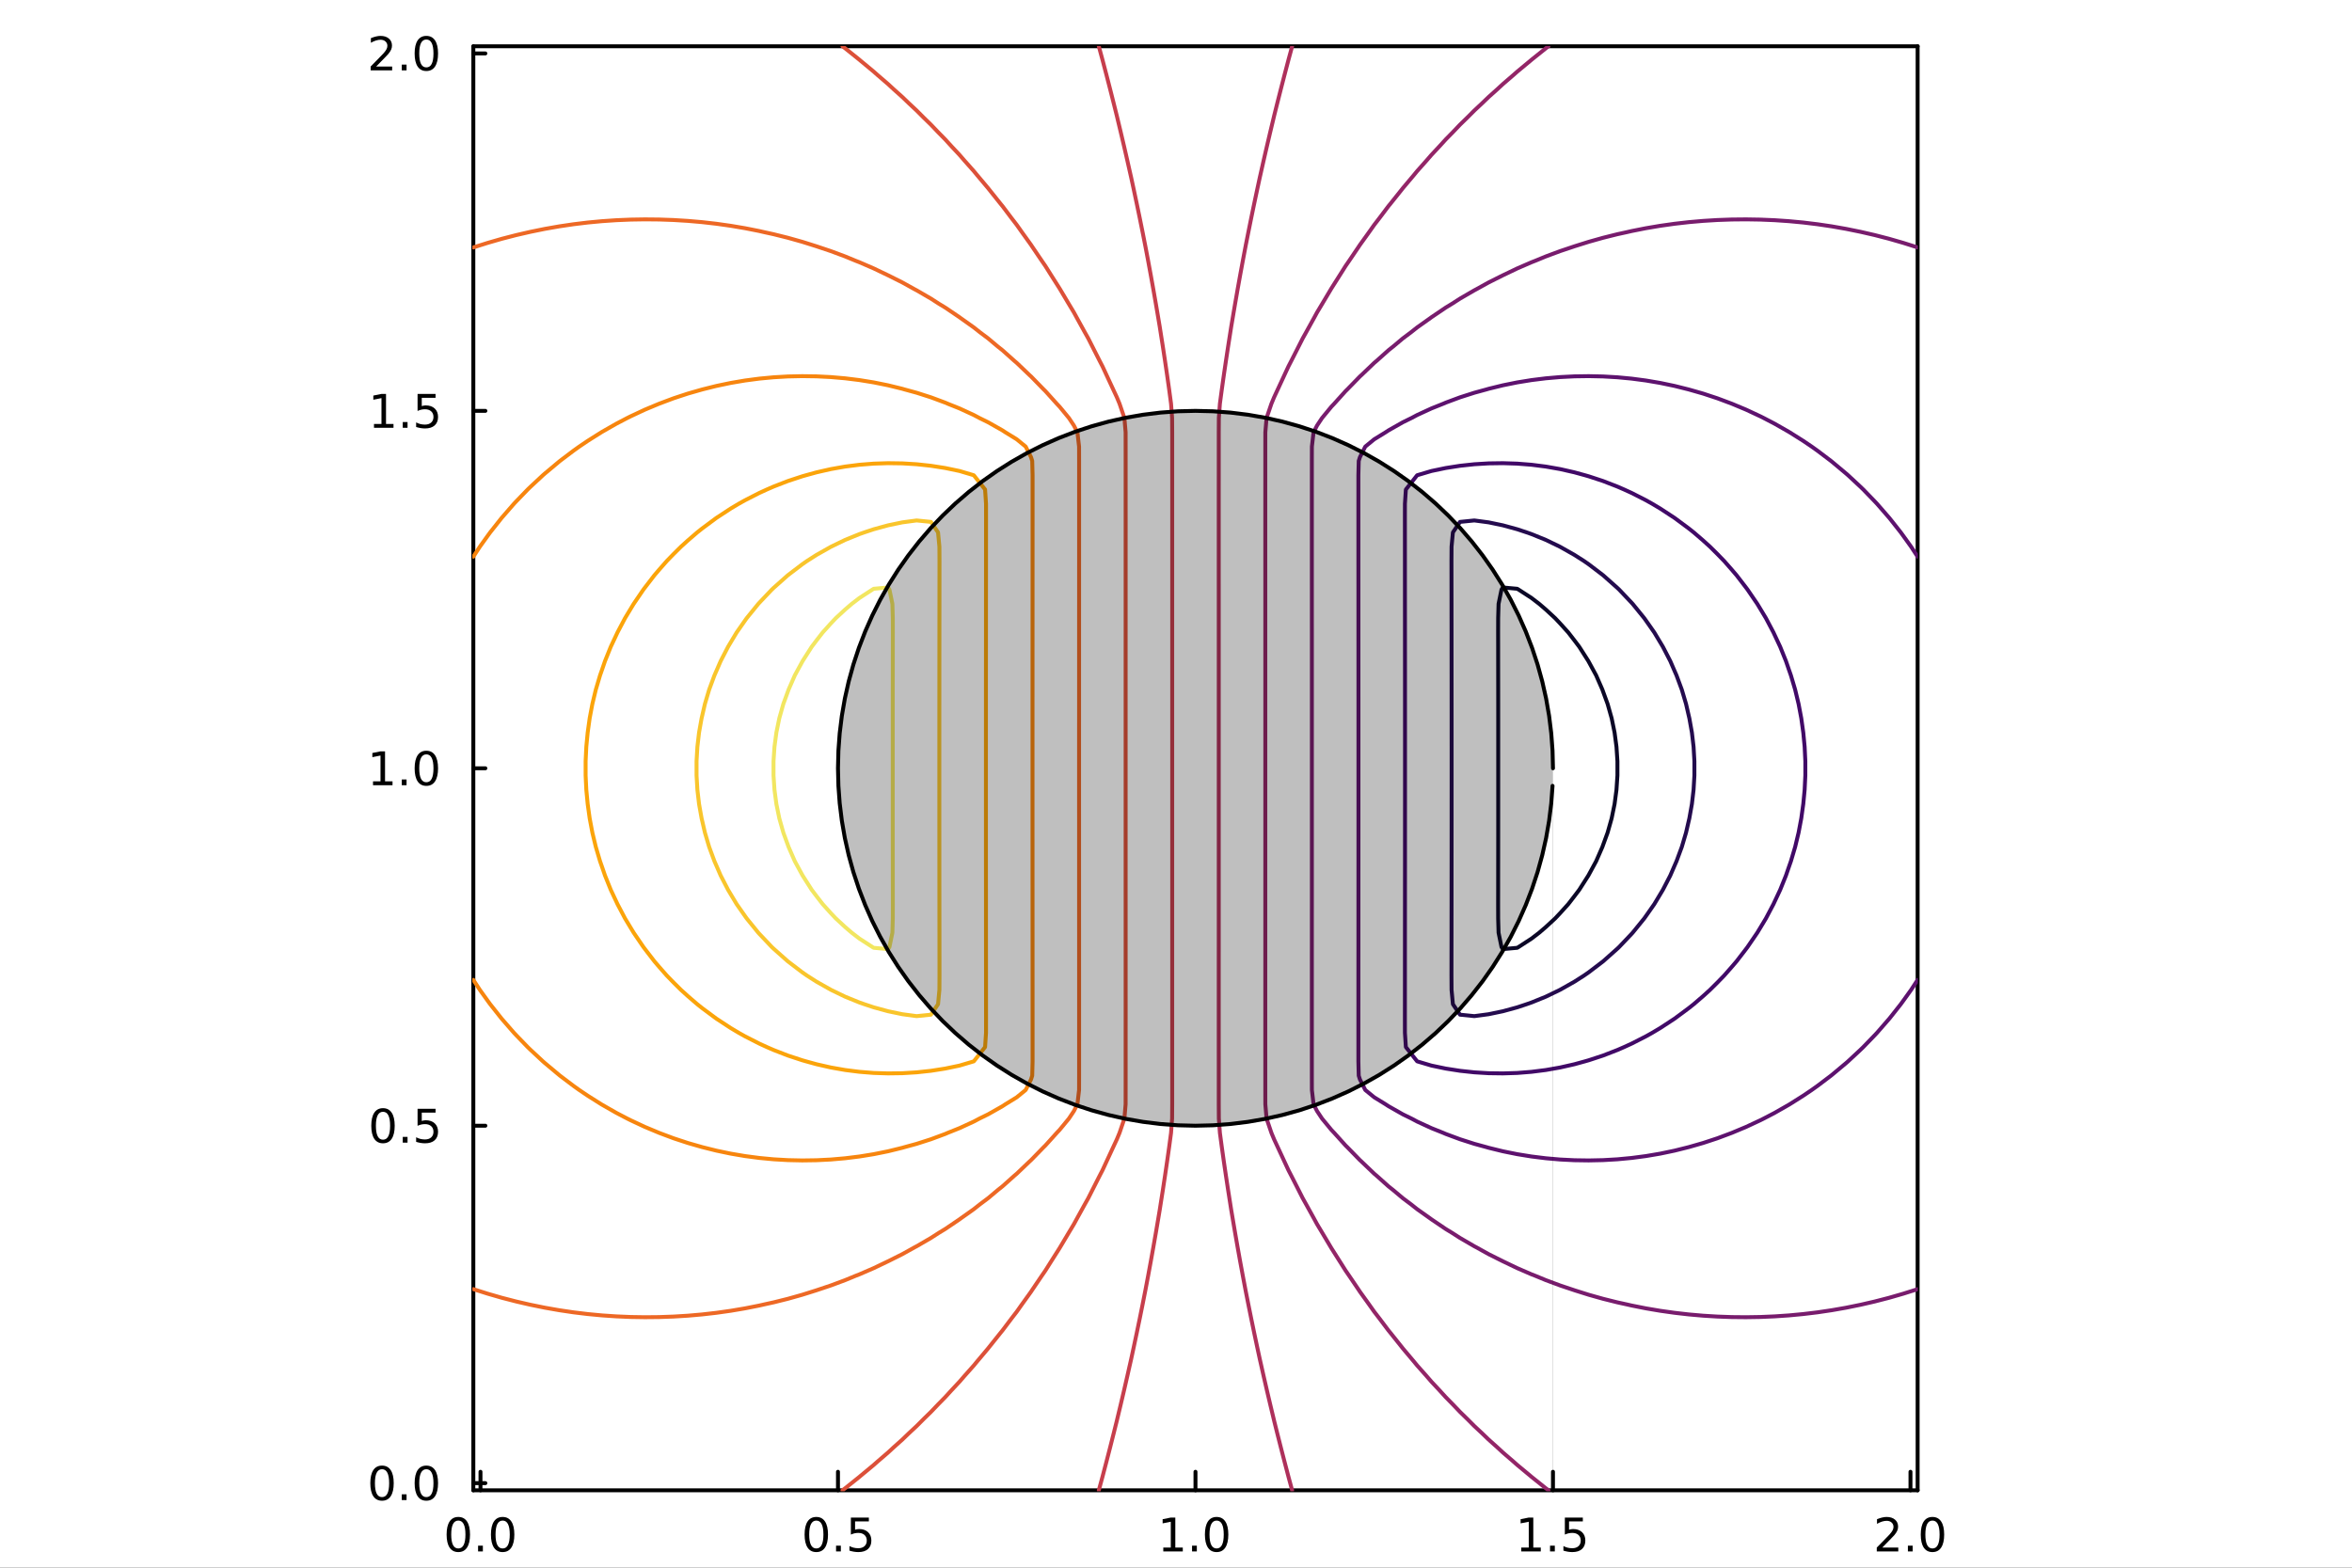 <?xml version="1.0" encoding="utf-8"?>
<svg xmlns="http://www.w3.org/2000/svg" xmlns:xlink="http://www.w3.org/1999/xlink" width="600" height="400" viewBox="0 0 2400 1600">
<rect x="0" y="0" width="2400" height="1600" fill="#333333" stroke="none"/>
<defs>
  <clipPath id="clip450">
    <rect x="0" y="0" width="2400" height="1600"/>
  </clipPath>
</defs>
<path clip-path="url(#clip450)" d="M0 1600 L2400 1600 L2400 0 L0 0  Z" fill="#ffffff" fill-rule="evenodd" fill-opacity="1"/>
<defs>
  <clipPath id="clip451">
    <rect x="480" y="0" width="1681" height="1600"/>
  </clipPath>
</defs>
<path clip-path="url(#clip450)" d="M482.992 1521.01 L1956.76 1521.01 L1956.76 47.244 L482.992 47.244  Z" fill="#ffffff" fill-rule="evenodd" fill-opacity="1"/>
<defs>
  <clipPath id="clip452">
    <rect x="482" y="47" width="1475" height="1475"/>
  </clipPath>
</defs>
<polyline clip-path="url(#clip450)" style="stroke:#000000; stroke-linecap:round; stroke-linejoin:round; stroke-width:4; stroke-opacity:1; fill:none" points="482.992,1521.01 1956.76,1521.01 "/>
<polyline clip-path="url(#clip450)" style="stroke:#000000; stroke-linecap:round; stroke-linejoin:round; stroke-width:4; stroke-opacity:1; fill:none" points="482.992,47.244 1956.76,47.244 "/>
<polyline clip-path="url(#clip450)" style="stroke:#000000; stroke-linecap:round; stroke-linejoin:round; stroke-width:4; stroke-opacity:1; fill:none" points="490.288,1521.01 490.288,1502.11 "/>
<polyline clip-path="url(#clip450)" style="stroke:#000000; stroke-linecap:round; stroke-linejoin:round; stroke-width:4; stroke-opacity:1; fill:none" points="855.081,1521.01 855.081,1502.11 "/>
<polyline clip-path="url(#clip450)" style="stroke:#000000; stroke-linecap:round; stroke-linejoin:round; stroke-width:4; stroke-opacity:1; fill:none" points="1219.87,1521.01 1219.87,1502.11 "/>
<polyline clip-path="url(#clip450)" style="stroke:#000000; stroke-linecap:round; stroke-linejoin:round; stroke-width:4; stroke-opacity:1; fill:none" points="1584.67,1521.01 1584.67,1502.11 "/>
<polyline clip-path="url(#clip450)" style="stroke:#000000; stroke-linecap:round; stroke-linejoin:round; stroke-width:4; stroke-opacity:1; fill:none" points="1949.46,1521.01 1949.46,1502.11 "/>
<path clip-path="url(#clip450)" d="M467.672 1551.93 Q464.061 1551.93 462.233 1555.49 Q460.427 1559.03 460.427 1566.16 Q460.427 1573.27 462.233 1576.83 Q464.061 1580.38 467.672 1580.38 Q471.307 1580.38 473.112 1576.83 Q474.941 1573.27 474.941 1566.16 Q474.941 1559.03 473.112 1555.49 Q471.307 1551.93 467.672 1551.93 M467.672 1548.22 Q473.483 1548.22 476.538 1552.83 Q479.617 1557.41 479.617 1566.16 Q479.617 1574.89 476.538 1579.5 Q473.483 1584.08 467.672 1584.08 Q461.862 1584.08 458.784 1579.5 Q455.728 1574.89 455.728 1566.16 Q455.728 1557.41 458.784 1552.83 Q461.862 1548.22 467.672 1548.22 Z" fill="#000000" fill-rule="nonzero" fill-opacity="1" /><path clip-path="url(#clip450)" d="M487.834 1577.53 L492.719 1577.53 L492.719 1583.41 L487.834 1583.41 L487.834 1577.53 Z" fill="#000000" fill-rule="nonzero" fill-opacity="1" /><path clip-path="url(#clip450)" d="M512.904 1551.93 Q509.293 1551.93 507.464 1555.49 Q505.658 1559.03 505.658 1566.16 Q505.658 1573.27 507.464 1576.83 Q509.293 1580.38 512.904 1580.38 Q516.538 1580.38 518.343 1576.83 Q520.172 1573.27 520.172 1566.16 Q520.172 1559.03 518.343 1555.49 Q516.538 1551.93 512.904 1551.93 M512.904 1548.22 Q518.714 1548.22 521.769 1552.83 Q524.848 1557.41 524.848 1566.16 Q524.848 1574.89 521.769 1579.5 Q518.714 1584.08 512.904 1584.08 Q507.093 1584.08 504.015 1579.5 Q500.959 1574.89 500.959 1566.16 Q500.959 1557.41 504.015 1552.83 Q507.093 1548.22 512.904 1548.22 Z" fill="#000000" fill-rule="nonzero" fill-opacity="1" /><path clip-path="url(#clip450)" d="M832.963 1551.93 Q829.352 1551.93 827.523 1555.49 Q825.718 1559.03 825.718 1566.16 Q825.718 1573.27 827.523 1576.83 Q829.352 1580.38 832.963 1580.38 Q836.597 1580.38 838.403 1576.83 Q840.232 1573.27 840.232 1566.16 Q840.232 1559.03 838.403 1555.49 Q836.597 1551.93 832.963 1551.93 M832.963 1548.22 Q838.773 1548.22 841.829 1552.83 Q844.907 1557.41 844.907 1566.16 Q844.907 1574.89 841.829 1579.5 Q838.773 1584.08 832.963 1584.08 Q827.153 1584.08 824.074 1579.5 Q821.019 1574.89 821.019 1566.16 Q821.019 1557.41 824.074 1552.83 Q827.153 1548.22 832.963 1548.22 Z" fill="#000000" fill-rule="nonzero" fill-opacity="1" /><path clip-path="url(#clip450)" d="M853.125 1577.53 L858.009 1577.53 L858.009 1583.41 L853.125 1583.41 L853.125 1577.53 Z" fill="#000000" fill-rule="nonzero" fill-opacity="1" /><path clip-path="url(#clip450)" d="M868.241 1548.85 L886.597 1548.85 L886.597 1552.78 L872.523 1552.78 L872.523 1561.26 Q873.542 1560.91 874.56 1560.75 Q875.579 1560.56 876.597 1560.56 Q882.384 1560.56 885.764 1563.73 Q889.143 1566.9 889.143 1572.32 Q889.143 1577.9 885.671 1581 Q882.199 1584.08 875.88 1584.08 Q873.704 1584.08 871.435 1583.71 Q869.19 1583.34 866.782 1582.6 L866.782 1577.9 Q868.866 1579.03 871.088 1579.59 Q873.31 1580.14 875.787 1580.14 Q879.792 1580.14 882.129 1578.04 Q884.467 1575.93 884.467 1572.32 Q884.467 1568.71 882.129 1566.6 Q879.792 1564.5 875.787 1564.5 Q873.912 1564.5 872.037 1564.91 Q870.185 1565.33 868.241 1566.21 L868.241 1548.85 Z" fill="#000000" fill-rule="nonzero" fill-opacity="1" /><path clip-path="url(#clip450)" d="M1187.03 1579.47 L1194.67 1579.47 L1194.67 1553.11 L1186.36 1554.77 L1186.36 1550.51 L1194.62 1548.85 L1199.3 1548.85 L1199.3 1579.47 L1206.93 1579.47 L1206.93 1583.41 L1187.03 1583.41 L1187.03 1579.47 Z" fill="#000000" fill-rule="nonzero" fill-opacity="1" /><path clip-path="url(#clip450)" d="M1216.38 1577.53 L1221.26 1577.53 L1221.26 1583.41 L1216.38 1583.41 L1216.38 1577.53 Z" fill="#000000" fill-rule="nonzero" fill-opacity="1" /><path clip-path="url(#clip450)" d="M1241.45 1551.93 Q1237.84 1551.93 1236.01 1555.49 Q1234.2 1559.03 1234.2 1566.16 Q1234.2 1573.27 1236.01 1576.83 Q1237.84 1580.38 1241.45 1580.38 Q1245.08 1580.38 1246.89 1576.83 Q1248.72 1573.27 1248.72 1566.16 Q1248.72 1559.03 1246.89 1555.49 Q1245.08 1551.93 1241.45 1551.93 M1241.45 1548.22 Q1247.26 1548.22 1250.31 1552.83 Q1253.39 1557.41 1253.39 1566.16 Q1253.39 1574.89 1250.31 1579.5 Q1247.26 1584.08 1241.45 1584.08 Q1235.64 1584.08 1232.56 1579.5 Q1229.5 1574.89 1229.5 1566.16 Q1229.5 1557.41 1232.56 1552.83 Q1235.64 1548.22 1241.45 1548.22 Z" fill="#000000" fill-rule="nonzero" fill-opacity="1" /><path clip-path="url(#clip450)" d="M1552.32 1579.47 L1559.96 1579.47 L1559.96 1553.11 L1551.65 1554.77 L1551.65 1550.51 L1559.91 1548.85 L1564.59 1548.85 L1564.59 1579.47 L1572.22 1579.47 L1572.22 1583.41 L1552.32 1583.41 L1552.32 1579.47 Z" fill="#000000" fill-rule="nonzero" fill-opacity="1" /><path clip-path="url(#clip450)" d="M1581.67 1577.53 L1586.55 1577.53 L1586.55 1583.41 L1581.67 1583.41 L1581.67 1577.53 Z" fill="#000000" fill-rule="nonzero" fill-opacity="1" /><path clip-path="url(#clip450)" d="M1596.79 1548.85 L1615.14 1548.85 L1615.14 1552.78 L1601.07 1552.78 L1601.07 1561.26 Q1602.09 1560.91 1603.1 1560.75 Q1604.12 1560.56 1605.14 1560.56 Q1610.93 1560.56 1614.31 1563.73 Q1617.69 1566.9 1617.69 1572.32 Q1617.69 1577.9 1614.22 1581 Q1610.74 1584.08 1604.42 1584.08 Q1602.25 1584.08 1599.98 1583.71 Q1597.73 1583.34 1595.33 1582.6 L1595.33 1577.9 Q1597.41 1579.03 1599.63 1579.59 Q1601.85 1580.14 1604.33 1580.14 Q1608.34 1580.14 1610.67 1578.04 Q1613.01 1575.93 1613.01 1572.32 Q1613.01 1568.71 1610.67 1566.6 Q1608.34 1564.5 1604.33 1564.5 Q1602.46 1564.5 1600.58 1564.91 Q1598.73 1565.33 1596.79 1566.21 L1596.79 1548.85 Z" fill="#000000" fill-rule="nonzero" fill-opacity="1" /><path clip-path="url(#clip450)" d="M1920.7 1579.47 L1937.02 1579.47 L1937.02 1583.41 L1915.07 1583.41 L1915.07 1579.47 Q1917.74 1576.72 1922.32 1572.09 Q1926.93 1567.44 1928.11 1566.09 Q1930.35 1563.57 1931.23 1561.83 Q1932.13 1560.07 1932.13 1558.38 Q1932.13 1555.63 1930.19 1553.89 Q1928.27 1552.16 1925.17 1552.16 Q1922.97 1552.16 1920.51 1552.92 Q1918.08 1553.69 1915.31 1555.24 L1915.31 1550.51 Q1918.13 1549.38 1920.58 1548.8 Q1923.04 1548.22 1925.07 1548.22 Q1930.44 1548.22 1933.64 1550.91 Q1936.83 1553.59 1936.83 1558.08 Q1936.83 1560.21 1936.02 1562.13 Q1935.24 1564.03 1933.13 1566.63 Q1932.55 1567.3 1929.45 1570.51 Q1926.35 1573.71 1920.7 1579.47 Z" fill="#000000" fill-rule="nonzero" fill-opacity="1" /><path clip-path="url(#clip450)" d="M1946.83 1577.53 L1951.72 1577.53 L1951.72 1583.41 L1946.83 1583.41 L1946.83 1577.53 Z" fill="#000000" fill-rule="nonzero" fill-opacity="1" /><path clip-path="url(#clip450)" d="M1971.9 1551.93 Q1968.29 1551.93 1966.46 1555.49 Q1964.66 1559.03 1964.66 1566.16 Q1964.66 1573.27 1966.46 1576.83 Q1968.29 1580.38 1971.9 1580.38 Q1975.54 1580.38 1977.34 1576.83 Q1979.17 1573.27 1979.17 1566.16 Q1979.17 1559.03 1977.34 1555.49 Q1975.54 1551.93 1971.9 1551.93 M1971.9 1548.22 Q1977.71 1548.22 1980.77 1552.83 Q1983.85 1557.41 1983.85 1566.16 Q1983.85 1574.89 1980.77 1579.5 Q1977.71 1584.08 1971.9 1584.08 Q1966.09 1584.08 1963.01 1579.5 Q1959.96 1574.89 1959.96 1566.16 Q1959.96 1557.41 1963.01 1552.83 Q1966.09 1548.22 1971.9 1548.22 Z" fill="#000000" fill-rule="nonzero" fill-opacity="1" /><polyline clip-path="url(#clip450)" style="stroke:#000000; stroke-linecap:round; stroke-linejoin:round; stroke-width:4; stroke-opacity:1; fill:none" points="482.992,1521.01 482.992,47.244 "/>
<polyline clip-path="url(#clip450)" style="stroke:#000000; stroke-linecap:round; stroke-linejoin:round; stroke-width:4; stroke-opacity:1; fill:none" points="1956.76,1521.01 1956.76,47.244 "/>
<polyline clip-path="url(#clip450)" style="stroke:#000000; stroke-linecap:round; stroke-linejoin:round; stroke-width:4; stroke-opacity:1; fill:none" points="482.992,1513.71 495.284,1513.71 "/>
<polyline clip-path="url(#clip450)" style="stroke:#000000; stroke-linecap:round; stroke-linejoin:round; stroke-width:4; stroke-opacity:1; fill:none" points="482.992,1148.92 495.284,1148.92 "/>
<polyline clip-path="url(#clip450)" style="stroke:#000000; stroke-linecap:round; stroke-linejoin:round; stroke-width:4; stroke-opacity:1; fill:none" points="482.992,784.126 495.284,784.126 "/>
<polyline clip-path="url(#clip450)" style="stroke:#000000; stroke-linecap:round; stroke-linejoin:round; stroke-width:4; stroke-opacity:1; fill:none" points="482.992,419.333 495.284,419.333 "/>
<polyline clip-path="url(#clip450)" style="stroke:#000000; stroke-linecap:round; stroke-linejoin:round; stroke-width:4; stroke-opacity:1; fill:none" points="482.992,54.54 495.284,54.54 "/>
<path clip-path="url(#clip450)" d="M389.817 1499.51 Q386.205 1499.51 384.377 1503.08 Q382.571 1506.62 382.571 1513.75 Q382.571 1520.85 384.377 1524.42 Q386.205 1527.96 389.817 1527.96 Q393.451 1527.96 395.256 1524.42 Q397.085 1520.85 397.085 1513.75 Q397.085 1506.62 395.256 1503.08 Q393.451 1499.51 389.817 1499.51 M389.817 1495.81 Q395.627 1495.81 398.682 1500.41 Q401.761 1505 401.761 1513.75 Q401.761 1522.47 398.682 1527.08 Q395.627 1531.66 389.817 1531.66 Q384.006 1531.66 380.928 1527.08 Q377.872 1522.47 377.872 1513.75 Q377.872 1505 380.928 1500.41 Q384.006 1495.81 389.817 1495.81 Z" fill="#000000" fill-rule="nonzero" fill-opacity="1" /><path clip-path="url(#clip450)" d="M409.978 1525.11 L414.863 1525.11 L414.863 1530.99 L409.978 1530.99 L409.978 1525.11 Z" fill="#000000" fill-rule="nonzero" fill-opacity="1" /><path clip-path="url(#clip450)" d="M435.048 1499.51 Q431.437 1499.51 429.608 1503.08 Q427.802 1506.62 427.802 1513.75 Q427.802 1520.85 429.608 1524.42 Q431.437 1527.96 435.048 1527.96 Q438.682 1527.96 440.488 1524.42 Q442.316 1520.85 442.316 1513.75 Q442.316 1506.62 440.488 1503.08 Q438.682 1499.51 435.048 1499.51 M435.048 1495.81 Q440.858 1495.81 443.913 1500.41 Q446.992 1505 446.992 1513.75 Q446.992 1522.47 443.913 1527.08 Q440.858 1531.66 435.048 1531.66 Q429.238 1531.66 426.159 1527.08 Q423.103 1522.47 423.103 1513.75 Q423.103 1505 426.159 1500.41 Q429.238 1495.81 435.048 1495.81 Z" fill="#000000" fill-rule="nonzero" fill-opacity="1" /><path clip-path="url(#clip450)" d="M390.812 1134.72 Q387.201 1134.72 385.372 1138.28 Q383.567 1141.82 383.567 1148.95 Q383.567 1156.06 385.372 1159.62 Q387.201 1163.17 390.812 1163.17 Q394.446 1163.17 396.252 1159.62 Q398.08 1156.06 398.08 1148.95 Q398.08 1141.82 396.252 1138.28 Q394.446 1134.72 390.812 1134.72 M390.812 1131.01 Q396.622 1131.01 399.678 1135.62 Q402.756 1140.2 402.756 1148.95 Q402.756 1157.68 399.678 1162.29 Q396.622 1166.87 390.812 1166.87 Q385.002 1166.87 381.923 1162.29 Q378.867 1157.68 378.867 1148.95 Q378.867 1140.2 381.923 1135.62 Q385.002 1131.01 390.812 1131.01 Z" fill="#000000" fill-rule="nonzero" fill-opacity="1" /><path clip-path="url(#clip450)" d="M410.974 1160.32 L415.858 1160.32 L415.858 1166.2 L410.974 1166.2 L410.974 1160.32 Z" fill="#000000" fill-rule="nonzero" fill-opacity="1" /><path clip-path="url(#clip450)" d="M426.089 1131.64 L444.446 1131.64 L444.446 1135.57 L430.372 1135.57 L430.372 1144.05 Q431.39 1143.7 432.409 1143.54 Q433.427 1143.35 434.446 1143.35 Q440.233 1143.35 443.613 1146.52 Q446.992 1149.69 446.992 1155.11 Q446.992 1160.69 443.52 1163.79 Q440.048 1166.87 433.728 1166.87 Q431.552 1166.87 429.284 1166.5 Q427.039 1166.13 424.631 1165.39 L424.631 1160.69 Q426.714 1161.82 428.937 1162.38 Q431.159 1162.94 433.636 1162.94 Q437.64 1162.94 439.978 1160.83 Q442.316 1158.72 442.316 1155.11 Q442.316 1151.5 439.978 1149.39 Q437.64 1147.29 433.636 1147.29 Q431.761 1147.29 429.886 1147.7 Q428.034 1148.12 426.089 1149 L426.089 1131.64 Z" fill="#000000" fill-rule="nonzero" fill-opacity="1" /><path clip-path="url(#clip450)" d="M380.627 797.471 L388.266 797.471 L388.266 771.105 L379.955 772.772 L379.955 768.513 L388.219 766.846 L392.895 766.846 L392.895 797.471 L400.534 797.471 L400.534 801.406 L380.627 801.406 L380.627 797.471 Z" fill="#000000" fill-rule="nonzero" fill-opacity="1" /><path clip-path="url(#clip450)" d="M409.978 795.526 L414.863 795.526 L414.863 801.406 L409.978 801.406 L409.978 795.526 Z" fill="#000000" fill-rule="nonzero" fill-opacity="1" /><path clip-path="url(#clip450)" d="M435.048 769.925 Q431.437 769.925 429.608 773.489 Q427.802 777.031 427.802 784.161 Q427.802 791.267 429.608 794.832 Q431.437 798.374 435.048 798.374 Q438.682 798.374 440.488 794.832 Q442.316 791.267 442.316 784.161 Q442.316 777.031 440.488 773.489 Q438.682 769.925 435.048 769.925 M435.048 766.221 Q440.858 766.221 443.913 770.827 Q446.992 775.411 446.992 784.161 Q446.992 792.888 443.913 797.494 Q440.858 802.077 435.048 802.077 Q429.238 802.077 426.159 797.494 Q423.103 792.888 423.103 784.161 Q423.103 775.411 426.159 770.827 Q429.238 766.221 435.048 766.221 Z" fill="#000000" fill-rule="nonzero" fill-opacity="1" /><path clip-path="url(#clip450)" d="M381.622 432.678 L389.261 432.678 L389.261 406.312 L380.951 407.979 L380.951 403.72 L389.215 402.053 L393.891 402.053 L393.891 432.678 L401.529 432.678 L401.529 436.613 L381.622 436.613 L381.622 432.678 Z" fill="#000000" fill-rule="nonzero" fill-opacity="1" /><path clip-path="url(#clip450)" d="M410.974 430.733 L415.858 430.733 L415.858 436.613 L410.974 436.613 L410.974 430.733 Z" fill="#000000" fill-rule="nonzero" fill-opacity="1" /><path clip-path="url(#clip450)" d="M426.089 402.053 L444.446 402.053 L444.446 405.988 L430.372 405.988 L430.372 414.46 Q431.39 414.113 432.409 413.951 Q433.427 413.766 434.446 413.766 Q440.233 413.766 443.613 416.937 Q446.992 420.108 446.992 425.525 Q446.992 431.104 443.52 434.206 Q440.048 437.284 433.728 437.284 Q431.552 437.284 429.284 436.914 Q427.039 436.544 424.631 435.803 L424.631 431.104 Q426.714 432.238 428.937 432.794 Q431.159 433.349 433.636 433.349 Q437.64 433.349 439.978 431.243 Q442.316 429.136 442.316 425.525 Q442.316 421.914 439.978 419.808 Q437.64 417.701 433.636 417.701 Q431.761 417.701 429.886 418.118 Q428.034 418.534 426.089 419.414 L426.089 402.053 Z" fill="#000000" fill-rule="nonzero" fill-opacity="1" /><path clip-path="url(#clip450)" d="M383.844 67.885 L400.164 67.885 L400.164 71.82 L378.219 71.82 L378.219 67.885 Q380.881 65.13 385.465 60.501 Q390.071 55.848 391.252 54.505 Q393.497 51.982 394.377 50.246 Q395.279 48.487 395.279 46.797 Q395.279 44.042 393.335 42.306 Q391.414 40.57 388.312 40.57 Q386.113 40.57 383.659 41.334 Q381.229 42.098 378.451 43.649 L378.451 38.927 Q381.275 37.792 383.729 37.214 Q386.182 36.635 388.219 36.635 Q393.59 36.635 396.784 39.32 Q399.978 42.005 399.978 46.496 Q399.978 48.626 399.168 50.547 Q398.381 52.445 396.275 55.038 Q395.696 55.709 392.594 58.926 Q389.492 62.121 383.844 67.885 Z" fill="#000000" fill-rule="nonzero" fill-opacity="1" /><path clip-path="url(#clip450)" d="M409.978 65.94 L414.863 65.94 L414.863 71.82 L409.978 71.82 L409.978 65.94 Z" fill="#000000" fill-rule="nonzero" fill-opacity="1" /><path clip-path="url(#clip450)" d="M435.048 40.339 Q431.437 40.339 429.608 43.903 Q427.802 47.445 427.802 54.575 Q427.802 61.681 429.608 65.246 Q431.437 68.788 435.048 68.788 Q438.682 68.788 440.488 65.246 Q442.316 61.681 442.316 54.575 Q442.316 47.445 440.488 43.903 Q438.682 40.339 435.048 40.339 M435.048 36.635 Q440.858 36.635 443.913 41.241 Q446.992 45.825 446.992 54.575 Q446.992 63.301 443.913 67.908 Q440.858 72.491 435.048 72.491 Q429.238 72.491 426.159 67.908 Q423.103 63.301 423.103 54.575 Q423.103 45.825 426.159 41.241 Q429.238 36.635 435.048 36.635 Z" fill="#000000" fill-rule="nonzero" fill-opacity="1" /><polyline clip-path="url(#clip452)" style="stroke:#ed6825; stroke-linecap:round; stroke-linejoin:round; stroke-width:4; stroke-opacity:1; fill:none" points="482.992,1315.71 486.133,1316.72 497.584,1320.35 512.176,1324.56 526.767,1328.33 539.767,1331.32 541.359,1331.68 555.951,1334.65 570.542,1337.21 585.134,1339.38 599.726,1341.14 614.318,1342.52 628.909,1343.51 643.501,1344.13 658.093,1344.36 672.684,1344.22 687.276,1343.7 701.868,1342.81 716.46,1341.53 731.051,1339.86 745.643,1337.8 760.235,1335.33 774.827,1332.44 779.71,1331.32 789.418,1329.2 804.01,1325.56 818.602,1321.45 833.193,1316.86 833.58,1316.72 847.785,1311.96 862.377,1306.53 873.03,1302.13 876.969,1300.6 891.56,1294.28 905.624,1287.54 906.152,1287.3 920.744,1279.99 933.423,1272.95 935.335,1271.95 949.927,1263.48 957.883,1258.36 964.519,1254.33 979.111,1244.46 980.037,1243.77 993.702,1234.07 999.874,1229.17 1008.29,1222.87 1018.15,1214.58 1022.89,1210.83 1035.01,1199.99 1037.48,1197.9 1050.57,1185.4 1052.07,1184.04 1064.97,1170.81 1066.66,1169.16 1078.33,1156.21 1081.25,1153.13 1090.73,1141.62 1095.84,1133.92 1099.39,1127.03 1101.09,1112.44 1101.13,1097.85 1101.13,1083.26 1101.13,1068.66 1101.13,1054.07 1101.13,1039.48 1101.13,1024.89 1101.13,1010.3 1101.13,995.706 1101.12,981.114 1101.12,966.522 1101.12,951.931 1101.11,937.339 1101.11,922.747 1101.11,908.156 1101.11,893.564 1101.1,878.972 1101.1,864.38 1101.1,849.789 1101.1,835.197 1101.09,820.605 1101.09,806.014 1101.09,791.422 1101.09,776.83 1101.09,762.238 1101.09,747.647 1101.1,733.055 1101.1,718.463 1101.1,703.872 1101.1,689.28 1101.11,674.688 1101.11,660.096 1101.11,645.505 1101.11,630.913 1101.12,616.321 1101.12,601.729 1101.12,587.138 1101.13,572.546 1101.13,557.954 1101.13,543.363 1101.13,528.771 1101.13,514.179 1101.13,499.587 1101.13,484.996 1101.13,470.404 1101.09,455.812 1099.39,441.221 1095.84,434.337 1090.73,426.629 1081.25,415.126 1078.33,412.037 1066.66,399.092 1064.97,397.445 1052.07,384.208 1050.57,382.854 1037.48,370.347 1035.01,368.262 1022.89,357.425 1018.15,353.67 1008.29,345.383 999.874,339.079 993.702,334.181 980.037,324.487 979.111,323.791 964.519,313.923 957.883,309.895 949.927,304.767 935.335,296.302 933.423,295.303 920.744,288.265 906.152,280.95 905.624,280.712 891.56,273.975 876.969,267.653 873.03,266.12 862.377,261.718 847.785,256.291 833.58,251.528 833.193,251.391 818.602,246.797 804.01,242.696 789.418,239.055 779.71,236.936 774.827,235.808 760.235,232.918 745.643,230.449 731.051,228.388 716.46,226.723 701.868,225.446 687.276,224.55 672.684,224.032 658.093,223.891 643.501,224.126 628.909,224.738 614.318,225.731 599.726,227.109 585.134,228.876 570.542,231.039 555.951,233.603 541.359,236.576 539.767,236.936 526.767,239.924 512.176,243.694 497.584,247.901 486.133,251.528 482.992,252.545 "/>
<polyline clip-path="url(#clip452)" style="stroke:#f7850e; stroke-linecap:round; stroke-linejoin:round; stroke-width:4; stroke-opacity:1; fill:none" points="482.992,568.161 489.662,557.954 497.584,546.93 500.174,543.363 511.732,528.771 512.176,528.251 524.417,514.179 526.767,511.68 538.446,499.587 541.359,496.782 554.022,484.996 555.951,483.317 570.542,471.111 571.422,470.404 585.134,460.034 591.044,455.812 599.726,449.947 613.569,441.221 614.318,440.772 628.909,432.444 640.045,426.629 643.501,424.902 658.093,418.088 672.571,412.037 672.684,411.992 687.276,406.522 701.868,401.707 716.46,397.526 716.774,397.445 731.051,393.884 745.643,390.831 760.235,388.35 774.827,386.427 789.418,385.051 804.01,384.21 818.602,383.897 833.193,384.109 847.785,384.846 862.377,386.112 876.969,387.919 891.56,390.284 906.152,393.235 920.744,396.808 922.893,397.445 935.335,400.846 949.927,405.519 964.519,410.941 967.044,412.037 979.111,416.858 993.702,423.579 999.425,426.629 1008.29,430.975 1022.89,439.243 1025.91,441.221 1037.48,448.342 1046.62,455.812 1052.07,466.582 1053.28,470.404 1053.65,484.996 1053.65,499.587 1053.65,514.179 1053.65,528.771 1053.64,543.363 1053.64,557.954 1053.63,572.546 1053.63,587.138 1053.62,601.729 1053.62,616.321 1053.61,630.913 1053.6,645.505 1053.6,660.096 1053.59,674.688 1053.59,689.28 1053.59,703.872 1053.58,718.463 1053.58,733.055 1053.58,747.647 1053.58,762.238 1053.58,776.83 1053.58,791.422 1053.58,806.014 1053.58,820.605 1053.58,835.197 1053.58,849.789 1053.59,864.38 1053.59,878.972 1053.59,893.564 1053.6,908.156 1053.6,922.747 1053.61,937.339 1053.62,951.931 1053.62,966.522 1053.63,981.114 1053.63,995.706 1053.64,1010.3 1053.64,1024.89 1053.65,1039.48 1053.65,1054.07 1053.65,1068.66 1053.65,1083.26 1053.28,1097.85 1052.07,1101.67 1046.62,1112.44 1037.48,1119.91 1025.91,1127.03 1022.89,1129.01 1008.29,1137.28 999.425,1141.62 993.702,1144.67 979.111,1151.39 967.044,1156.21 964.519,1157.31 949.927,1162.73 935.335,1167.41 922.893,1170.81 920.744,1171.44 906.152,1175.02 891.56,1177.97 876.969,1180.33 862.377,1182.14 847.785,1183.41 833.193,1184.14 818.602,1184.35 804.01,1184.04 789.418,1183.2 774.827,1181.82 760.235,1179.9 745.643,1177.42 731.051,1174.37 716.774,1170.81 716.46,1170.73 701.868,1166.54 687.276,1161.73 672.684,1156.26 672.571,1156.21 658.093,1150.16 643.501,1143.35 640.045,1141.62 628.909,1135.81 614.318,1127.48 613.569,1127.03 599.726,1118.3 591.044,1112.44 585.134,1108.22 571.422,1097.85 570.542,1097.14 555.951,1084.94 554.022,1083.26 541.359,1071.47 538.446,1068.66 526.767,1056.57 524.417,1054.07 512.176,1040 511.732,1039.48 500.174,1024.89 497.584,1021.32 489.662,1010.3 482.992,1000.09 "/>
<polyline clip-path="url(#clip452)" style="stroke:#dc5039; stroke-linecap:round; stroke-linejoin:round; stroke-width:4; stroke-opacity:1; fill:none" points="859.647,1521.01 862.377,1518.96 876.969,1507.27 877.959,1506.42 891.56,1495.14 895.285,1491.82 906.152,1482.47 911.822,1477.23 920.744,1469.25 927.614,1462.64 935.335,1455.45 942.705,1448.05 949.927,1441.02 957.139,1433.46 964.519,1425.95 970.96,1418.87 979.111,1410.16 984.207,1404.27 993.702,1393.6 996.921,1389.68 1008.29,1376.18 1009.14,1375.09 1020.8,1360.5 1022.89,1357.95 1031.97,1345.91 1037.48,1338.76 1042.74,1331.32 1052.07,1318.34 1053.13,1316.72 1063.01,1302.13 1066.66,1296.84 1072.52,1287.54 1081.25,1273.78 1081.74,1272.95 1090.43,1258.36 1095.84,1249.34 1098.88,1243.77 1106.93,1229.17 1110.44,1222.93 1114.66,1214.58 1122.07,1199.99 1125.03,1194.28 1129.14,1185.4 1135.91,1170.81 1139.62,1162.87 1142.39,1156.21 1147.35,1141.62 1148.59,1127.03 1148.61,1112.44 1148.62,1097.85 1148.62,1083.26 1148.62,1068.66 1148.62,1054.07 1148.63,1039.48 1148.63,1024.89 1148.62,1010.3 1148.62,995.706 1148.62,981.114 1148.62,966.522 1148.62,951.931 1148.62,937.339 1148.62,922.747 1148.61,908.156 1148.61,893.564 1148.61,878.972 1148.61,864.38 1148.61,849.789 1148.61,835.197 1148.61,820.605 1148.61,806.014 1148.61,791.422 1148.61,776.83 1148.61,762.238 1148.61,747.647 1148.61,733.055 1148.61,718.463 1148.61,703.872 1148.61,689.28 1148.61,674.688 1148.61,660.096 1148.62,645.505 1148.62,630.913 1148.62,616.321 1148.62,601.729 1148.62,587.138 1148.62,572.546 1148.62,557.954 1148.63,543.363 1148.63,528.771 1148.62,514.179 1148.62,499.587 1148.62,484.996 1148.62,470.404 1148.61,455.812 1148.59,441.221 1147.35,426.629 1142.39,412.037 1139.62,405.386 1135.91,397.445 1129.14,382.854 1125.03,373.976 1122.07,368.262 1114.66,353.67 1110.44,345.321 1106.93,339.079 1098.88,324.487 1095.84,318.912 1090.43,309.895 1081.74,295.303 1081.25,294.469 1072.52,280.712 1066.66,271.409 1063.01,266.12 1053.13,251.528 1052.07,249.916 1042.74,236.936 1037.48,229.494 1031.97,222.345 1022.89,210.298 1020.8,207.753 1009.14,193.161 1008.29,192.072 996.921,178.57 993.702,174.65 984.207,163.978 979.111,158.09 970.96,149.386 964.519,142.305 957.139,134.794 949.927,127.227 942.705,120.203 935.335,112.806 927.614,105.611 920.744,99 911.822,91.019 906.152,85.778 895.285,76.427 891.56,73.114 877.959,61.836 876.969,60.987 862.377,49.288 859.647,47.244 "/>
<polyline clip-path="url(#clip452)" style="stroke:#c73e4c; stroke-linecap:round; stroke-linejoin:round; stroke-width:4; stroke-opacity:1; fill:none" points="1121.23,47.244 1125.03,61.206 1125.19,61.836 1129.02,76.427 1132.78,91.019 1136.47,105.611 1139.62,118.208 1140.09,120.203 1143.59,134.794 1147.02,149.386 1150.37,163.978 1153.66,178.57 1154.21,180.961 1156.84,193.161 1159.93,207.753 1162.96,222.345 1165.91,236.936 1168.79,251.528 1168.8,251.569 1171.56,266.12 1174.25,280.712 1176.87,295.303 1179.42,309.895 1181.9,324.487 1183.39,333.375 1184.28,339.079 1186.58,353.67 1188.79,368.262 1190.93,382.854 1193,397.445 1194.95,412.037 1196.02,426.629 1196.12,441.221 1196.12,455.812 1196.12,470.404 1196.12,484.996 1196.12,499.587 1196.12,514.179 1196.12,528.771 1196.12,543.363 1196.12,557.954 1196.12,572.546 1196.12,587.138 1196.12,601.729 1196.12,616.321 1196.12,630.913 1196.12,645.505 1196.12,660.096 1196.12,674.688 1196.12,689.28 1196.12,703.872 1196.12,718.463 1196.12,733.055 1196.12,747.647 1196.12,762.238 1196.12,776.83 1196.12,791.422 1196.12,806.014 1196.12,820.605 1196.12,835.197 1196.12,849.789 1196.12,864.38 1196.12,878.972 1196.12,893.564 1196.12,908.156 1196.12,922.747 1196.12,937.339 1196.12,951.931 1196.12,966.522 1196.12,981.114 1196.12,995.706 1196.12,1010.3 1196.12,1024.89 1196.12,1039.48 1196.12,1054.07 1196.12,1068.66 1196.12,1083.26 1196.12,1097.85 1196.12,1112.44 1196.12,1127.03 1196.02,1141.62 1194.95,1156.21 1193,1170.81 1190.93,1185.4 1188.79,1199.99 1186.58,1214.58 1184.28,1229.17 1183.39,1234.88 1181.9,1243.77 1179.42,1258.36 1176.87,1272.95 1174.25,1287.54 1171.56,1302.13 1168.8,1316.68 1168.79,1316.72 1165.91,1331.32 1162.96,1345.91 1159.93,1360.5 1156.84,1375.09 1154.21,1387.29 1153.66,1389.68 1150.37,1404.27 1147.02,1418.87 1143.59,1433.46 1140.09,1448.05 1139.62,1450.04 1136.47,1462.64 1132.78,1477.23 1129.02,1491.82 1125.19,1506.42 1125.03,1507.05 1121.23,1521.01 "/>
<polyline clip-path="url(#clip452)" style="stroke:#ae305b; stroke-linecap:round; stroke-linejoin:round; stroke-width:4; stroke-opacity:1; fill:none" points="1318.52,1521.01 1314.72,1507.05 1314.56,1506.42 1310.73,1491.82 1306.97,1477.23 1303.27,1462.64 1300.13,1450.04 1299.66,1448.05 1296.16,1433.46 1292.73,1418.87 1289.37,1404.27 1286.09,1389.68 1285.54,1387.29 1282.91,1375.09 1279.81,1360.5 1276.79,1345.91 1273.84,1331.32 1270.95,1316.72 1270.95,1316.68 1268.19,1302.13 1265.49,1287.54 1262.87,1272.95 1260.33,1258.36 1257.85,1243.77 1256.35,1234.88 1255.46,1229.17 1253.17,1214.58 1250.96,1199.99 1248.81,1185.4 1246.75,1170.81 1244.79,1156.21 1243.72,1141.62 1243.63,1127.03 1243.63,1112.44 1243.63,1097.85 1243.63,1083.26 1243.62,1068.66 1243.62,1054.07 1243.62,1039.48 1243.62,1024.89 1243.62,1010.3 1243.62,995.706 1243.62,981.114 1243.63,966.522 1243.63,951.931 1243.63,937.339 1243.63,922.747 1243.63,908.156 1243.63,893.564 1243.63,878.972 1243.63,864.38 1243.63,849.789 1243.63,835.197 1243.63,820.605 1243.63,806.014 1243.63,791.422 1243.63,776.83 1243.63,762.238 1243.63,747.647 1243.63,733.055 1243.63,718.463 1243.63,703.872 1243.63,689.28 1243.63,674.688 1243.63,660.096 1243.63,645.505 1243.63,630.913 1243.63,616.321 1243.63,601.729 1243.62,587.138 1243.62,572.546 1243.62,557.954 1243.62,543.363 1243.62,528.771 1243.62,514.179 1243.62,499.587 1243.63,484.996 1243.63,470.404 1243.63,455.812 1243.63,441.221 1243.72,426.629 1244.79,412.037 1246.75,397.445 1248.81,382.854 1250.96,368.262 1253.17,353.67 1255.46,339.079 1256.35,333.375 1257.85,324.487 1260.33,309.895 1262.87,295.303 1265.49,280.712 1268.19,266.12 1270.95,251.569 1270.95,251.528 1273.84,236.936 1276.79,222.345 1279.81,207.753 1282.91,193.161 1285.54,180.961 1286.09,178.57 1289.37,163.978 1292.73,149.386 1296.16,134.794 1299.66,120.203 1300.13,118.208 1303.27,105.611 1306.97,91.019 1310.73,76.427 1314.56,61.836 1314.72,61.206 1318.52,47.244 "/>
<polyline clip-path="url(#clip452)" style="stroke:#932567; stroke-linecap:round; stroke-linejoin:round; stroke-width:4; stroke-opacity:1; fill:none" points="1580.1,47.244 1577.37,49.288 1562.78,60.987 1561.79,61.836 1548.19,73.114 1544.46,76.427 1533.6,85.778 1527.93,91.019 1519,99 1512.13,105.611 1504.41,112.806 1497.04,120.203 1489.82,127.227 1482.61,134.794 1475.23,142.305 1468.79,149.386 1460.64,158.09 1455.54,163.978 1446.05,174.65 1442.83,178.57 1431.45,192.072 1430.61,193.161 1418.95,207.753 1416.86,210.298 1407.78,222.345 1402.27,229.494 1397.01,236.936 1387.68,249.916 1386.62,251.528 1376.74,266.12 1373.09,271.409 1367.23,280.712 1358.5,294.469 1358.01,295.303 1349.31,309.895 1343.9,318.912 1340.87,324.487 1332.81,339.079 1329.31,345.321 1325.09,353.67 1317.67,368.262 1314.72,373.976 1310.6,382.854 1303.83,397.445 1300.13,405.386 1297.36,412.037 1292.4,426.629 1291.16,441.221 1291.13,455.812 1291.13,470.404 1291.13,484.996 1291.12,499.587 1291.12,514.179 1291.12,528.771 1291.12,543.363 1291.12,557.954 1291.12,572.546 1291.13,587.138 1291.13,601.729 1291.13,616.321 1291.13,630.913 1291.13,645.505 1291.13,660.096 1291.13,674.688 1291.14,689.28 1291.14,703.872 1291.14,718.463 1291.14,733.055 1291.14,747.647 1291.14,762.238 1291.14,776.83 1291.14,791.422 1291.14,806.014 1291.14,820.605 1291.14,835.197 1291.14,849.789 1291.14,864.38 1291.14,878.972 1291.13,893.564 1291.13,908.156 1291.13,922.747 1291.13,937.339 1291.13,951.931 1291.13,966.522 1291.13,981.114 1291.12,995.706 1291.12,1010.3 1291.12,1024.89 1291.12,1039.48 1291.12,1054.07 1291.12,1068.66 1291.13,1083.26 1291.13,1097.85 1291.13,1112.44 1291.16,1127.03 1292.4,1141.62 1297.36,1156.21 1300.13,1162.87 1303.83,1170.81 1310.6,1185.4 1314.72,1194.28 1317.67,1199.99 1325.09,1214.58 1329.31,1222.93 1332.81,1229.17 1340.87,1243.77 1343.9,1249.34 1349.31,1258.36 1358.01,1272.95 1358.5,1273.78 1367.23,1287.54 1373.09,1296.84 1376.74,1302.13 1386.62,1316.72 1387.68,1318.34 1397.01,1331.32 1402.27,1338.76 1407.78,1345.91 1416.86,1357.95 1418.95,1360.5 1430.61,1375.09 1431.45,1376.18 1442.83,1389.68 1446.05,1393.6 1455.54,1404.27 1460.64,1410.16 1468.79,1418.87 1475.23,1425.95 1482.61,1433.46 1489.82,1441.02 1497.04,1448.05 1504.41,1455.45 1512.13,1462.64 1519,1469.25 1527.93,1477.23 1533.6,1482.47 1544.46,1491.82 1548.19,1495.14 1561.79,1506.42 1562.78,1507.27 1577.37,1518.96 1580.1,1521.01 "/>
<polyline clip-path="url(#clip452)" style="stroke:#781c6d; stroke-linecap:round; stroke-linejoin:round; stroke-width:4; stroke-opacity:1; fill:none" points="1956.76,1315.71 1953.62,1316.72 1942.16,1320.35 1927.57,1324.56 1912.98,1328.33 1899.98,1331.32 1898.39,1331.68 1883.8,1334.65 1869.21,1337.21 1854.61,1339.38 1840.02,1341.14 1825.43,1342.52 1810.84,1343.51 1796.25,1344.13 1781.66,1344.36 1767.06,1344.22 1752.47,1343.7 1737.88,1342.81 1723.29,1341.53 1708.7,1339.86 1694.1,1337.8 1679.51,1335.33 1664.92,1332.44 1660.04,1331.32 1650.33,1329.2 1635.74,1325.56 1621.15,1321.45 1606.55,1316.86 1606.17,1316.72 1591.96,1311.96 1577.37,1306.53 1566.72,1302.13 1562.78,1300.6 1548.19,1294.28 1534.12,1287.54 1533.6,1287.3 1519,1279.99 1506.32,1272.95 1504.41,1271.95 1489.82,1263.48 1481.86,1258.36 1475.23,1254.33 1460.64,1244.46 1459.71,1243.77 1446.05,1234.07 1439.87,1229.17 1431.45,1222.87 1421.59,1214.58 1416.86,1210.83 1404.74,1199.99 1402.27,1197.9 1389.18,1185.4 1387.68,1184.04 1374.78,1170.81 1373.09,1169.16 1361.42,1156.21 1358.5,1153.13 1349.02,1141.62 1343.9,1133.92 1340.36,1127.03 1338.66,1112.44 1338.62,1097.85 1338.62,1083.26 1338.62,1068.66 1338.62,1054.07 1338.62,1039.48 1338.62,1024.89 1338.62,1010.3 1338.62,995.706 1338.62,981.114 1338.63,966.522 1338.63,951.931 1338.63,937.339 1338.64,922.747 1338.64,908.156 1338.64,893.564 1338.65,878.972 1338.65,864.38 1338.65,849.789 1338.65,835.197 1338.65,820.605 1338.65,806.014 1338.65,791.422 1338.65,776.83 1338.65,762.238 1338.65,747.647 1338.65,733.055 1338.65,718.463 1338.65,703.872 1338.65,689.28 1338.64,674.688 1338.64,660.096 1338.64,645.505 1338.63,630.913 1338.63,616.321 1338.63,601.729 1338.62,587.138 1338.62,572.546 1338.62,557.954 1338.62,543.363 1338.62,528.771 1338.62,514.179 1338.62,499.587 1338.62,484.996 1338.62,470.404 1338.66,455.812 1340.36,441.221 1343.9,434.337 1349.02,426.629 1358.5,415.126 1361.42,412.037 1373.09,399.092 1374.78,397.445 1387.68,384.208 1389.18,382.854 1402.27,370.347 1404.74,368.262 1416.86,357.425 1421.59,353.67 1431.45,345.383 1439.87,339.079 1446.05,334.181 1459.71,324.487 1460.64,323.791 1475.23,313.923 1481.86,309.895 1489.82,304.767 1504.41,296.302 1506.32,295.303 1519,288.265 1533.6,280.95 1534.12,280.712 1548.19,273.975 1562.78,267.653 1566.72,266.12 1577.37,261.718 1591.96,256.291 1606.17,251.528 1606.55,251.391 1621.15,246.797 1635.74,242.696 1650.33,239.055 1660.04,236.936 1664.92,235.808 1679.51,232.918 1694.1,230.449 1708.7,228.388 1723.29,226.723 1737.88,225.446 1752.47,224.55 1767.06,224.032 1781.66,223.891 1796.25,224.126 1810.84,224.738 1825.43,225.731 1840.02,227.109 1854.61,228.876 1869.21,231.039 1883.8,233.603 1898.39,236.576 1899.98,236.936 1912.98,239.924 1927.57,243.694 1942.16,247.901 1953.62,251.528 1956.76,252.545 "/>
<polyline clip-path="url(#clip452)" style="stroke:#5d126e; stroke-linecap:round; stroke-linejoin:round; stroke-width:4; stroke-opacity:1; fill:none" points="1956.76,568.161 1950.09,557.954 1942.16,546.93 1939.57,543.363 1928.02,528.771 1927.57,528.251 1915.33,514.179 1912.98,511.68 1901.3,499.587 1898.39,496.782 1885.73,484.996 1883.8,483.317 1869.21,471.111 1868.33,470.404 1854.61,460.034 1848.7,455.812 1840.02,449.947 1826.18,441.221 1825.43,440.772 1810.84,432.444 1799.7,426.629 1796.25,424.902 1781.66,418.088 1767.18,412.037 1767.06,411.992 1752.47,406.522 1737.88,401.707 1723.29,397.526 1722.97,397.445 1708.7,393.884 1694.1,390.831 1679.51,388.35 1664.92,386.427 1650.33,385.051 1635.74,384.21 1621.15,383.897 1606.55,384.109 1591.96,384.846 1577.37,386.112 1562.78,387.919 1548.19,390.284 1533.6,393.235 1519,396.808 1516.86,397.445 1504.41,400.846 1489.82,405.519 1475.23,410.941 1472.7,412.037 1460.64,416.858 1446.05,423.579 1440.32,426.629 1431.45,430.975 1416.86,439.243 1413.84,441.221 1402.27,448.342 1393.13,455.812 1387.68,466.582 1386.46,470.404 1386.1,484.996 1386.1,499.587 1386.1,514.179 1386.1,528.771 1386.11,543.363 1386.11,557.954 1386.11,572.546 1386.12,587.138 1386.13,601.729 1386.13,616.321 1386.14,630.913 1386.14,645.505 1386.15,660.096 1386.15,674.688 1386.16,689.28 1386.16,703.872 1386.17,718.463 1386.17,733.055 1386.17,747.647 1386.17,762.238 1386.17,776.83 1386.17,791.422 1386.17,806.014 1386.17,820.605 1386.17,835.197 1386.17,849.789 1386.16,864.38 1386.16,878.972 1386.15,893.564 1386.15,908.156 1386.14,922.747 1386.14,937.339 1386.13,951.931 1386.13,966.522 1386.12,981.114 1386.11,995.706 1386.11,1010.3 1386.11,1024.89 1386.1,1039.48 1386.1,1054.07 1386.1,1068.66 1386.1,1083.26 1386.46,1097.85 1387.68,1101.67 1393.13,1112.44 1402.27,1119.91 1413.84,1127.03 1416.86,1129.01 1431.45,1137.28 1440.32,1141.62 1446.05,1144.67 1460.64,1151.39 1472.7,1156.21 1475.23,1157.31 1489.82,1162.73 1504.41,1167.41 1516.86,1170.81 1519,1171.44 1533.6,1175.02 1548.19,1177.97 1562.78,1180.33 1577.37,1182.14 1591.96,1183.41 1606.55,1184.14 1621.15,1184.35 1635.74,1184.04 1650.33,1183.2 1664.92,1181.82 1679.51,1179.9 1694.1,1177.42 1708.7,1174.37 1722.97,1170.81 1723.29,1170.73 1737.88,1166.54 1752.47,1161.73 1767.06,1156.26 1767.18,1156.21 1781.66,1150.16 1796.25,1143.35 1799.7,1141.62 1810.84,1135.81 1825.43,1127.48 1826.18,1127.03 1840.02,1118.3 1848.7,1112.44 1854.61,1108.22 1868.33,1097.85 1869.21,1097.14 1883.8,1084.94 1885.73,1083.26 1898.39,1071.47 1901.3,1068.66 1912.98,1056.57 1915.33,1054.07 1927.57,1040 1928.02,1039.48 1939.57,1024.89 1942.16,1021.32 1950.09,1010.3 1956.76,1000.09 "/>
<polyline clip-path="url(#clip452)" style="stroke:#410967; stroke-linecap:round; stroke-linejoin:round; stroke-width:4; stroke-opacity:1; fill:none" points="1827.45,878.972 1825.43,884.742 1822.4,893.564 1816.51,908.156 1810.84,920.232 1809.67,922.747 1801.97,937.339 1796.25,946.823 1793.16,951.931 1783.2,966.522 1781.66,968.571 1772.01,981.114 1767.06,986.892 1759.31,995.706 1752.47,1002.75 1744.86,1010.3 1737.88,1016.63 1728.29,1024.89 1723.29,1028.86 1708.98,1039.48 1708.7,1039.68 1694.1,1049.24 1685.99,1054.07 1679.51,1057.7 1664.92,1065.14 1657.22,1068.66 1650.33,1071.66 1635.74,1077.32 1621.15,1082.12 1617.16,1083.26 1606.55,1086.18 1591.96,1089.49 1577.37,1092.06 1562.78,1093.91 1548.19,1095.07 1533.6,1095.53 1519,1095.33 1504.41,1094.44 1489.82,1092.87 1475.23,1090.59 1460.64,1087.54 1446.23,1083.26 1446.05,1083.18 1434.56,1068.66 1433.6,1054.07 1433.58,1039.48 1433.59,1024.89 1433.6,1010.3 1433.61,995.706 1433.61,981.114 1433.62,966.522 1433.63,951.931 1433.64,937.339 1433.65,922.747 1433.66,908.156 1433.67,893.564 1433.68,878.972 1433.68,864.38 1433.69,849.789 1433.69,835.197 1433.7,820.605 1433.7,806.014 1433.7,791.422 1433.7,776.83 1433.7,762.238 1433.7,747.647 1433.69,733.055 1433.69,718.463 1433.68,703.872 1433.68,689.28 1433.67,674.688 1433.66,660.096 1433.65,645.505 1433.64,630.913 1433.63,616.321 1433.62,601.729 1433.61,587.138 1433.61,572.546 1433.6,557.954 1433.59,543.363 1433.58,528.771 1433.6,514.179 1434.56,499.587 1446.05,485.069 1446.23,484.996 1460.64,480.713 1475.23,477.665 1489.82,475.381 1504.41,473.809 1519,472.925 1533.6,472.718 1548.19,473.186 1562.78,474.339 1577.37,476.19 1591.96,478.76 1606.55,482.072 1617.16,484.996 1621.15,486.132 1635.74,490.936 1650.33,496.591 1657.22,499.587 1664.92,503.108 1679.51,510.555 1685.99,514.179 1694.1,519.017 1708.7,528.573 1708.98,528.771 1723.29,539.393 1728.29,543.363 1737.88,551.624 1744.86,557.954 1752.47,565.5 1759.31,572.546 1767.06,581.36 1772.01,587.138 1781.66,599.681 1783.2,601.729 1793.16,616.321 1796.25,621.429 1801.97,630.913 1809.67,645.505 1810.84,648.02 1816.51,660.096 1822.4,674.688 1825.43,683.51 1827.45,689.28 1831.78,703.872 1835.29,718.463 1838.04,733.055 1840.02,747.274 1840.08,747.647 1841.48,762.238 1842.18,776.83 1842.18,791.422 1841.48,806.014 1840.08,820.605 1840.02,820.978 1838.04,835.197 1835.29,849.789 1831.78,864.38 1827.45,878.972 "/>
<polyline clip-path="url(#clip452)" style="stroke:#240b4e; stroke-linecap:round; stroke-linejoin:round; stroke-width:4; stroke-opacity:1; fill:none" points="1728.98,776.83 1728.98,791.422 1728.14,806.014 1726.43,820.605 1723.83,835.197 1723.29,837.47 1720.45,849.789 1716.12,864.38 1710.72,878.972 1708.7,883.581 1704.37,893.564 1696.82,908.156 1694.1,912.695 1688.07,922.747 1679.51,934.966 1677.83,937.339 1665.98,951.931 1664.92,953.085 1652.17,966.522 1650.33,968.259 1635.87,981.114 1635.74,981.219 1621.15,992.324 1616.28,995.706 1606.55,1001.92 1591.96,1010.16 1591.7,1010.3 1577.37,1017.22 1562.78,1023.15 1557.81,1024.89 1548.19,1028.09 1533.6,1032.08 1519,1035.12 1504.41,1037.07 1489.82,1035.6 1482.56,1024.89 1481.18,1010.3 1481.08,995.706 1481.1,981.114 1481.12,966.522 1481.14,951.931 1481.15,937.339 1481.17,922.747 1481.18,908.156 1481.19,893.564 1481.2,878.972 1481.21,864.38 1481.22,849.789 1481.23,835.197 1481.23,820.605 1481.24,806.014 1481.24,791.422 1481.24,776.83 1481.24,762.238 1481.23,747.647 1481.23,733.055 1481.22,718.463 1481.21,703.872 1481.2,689.28 1481.19,674.688 1481.18,660.096 1481.17,645.505 1481.15,630.913 1481.14,616.321 1481.12,601.729 1481.1,587.138 1481.08,572.546 1481.18,557.954 1482.56,543.363 1489.82,532.652 1504.41,531.182 1519,533.128 1533.6,536.169 1548.19,540.16 1557.81,543.363 1562.78,545.104 1577.37,551.036 1591.7,557.954 1591.96,558.093 1606.55,566.335 1616.28,572.546 1621.15,575.927 1635.74,587.033 1635.87,587.138 1650.33,599.993 1652.17,601.729 1664.92,615.167 1665.98,616.321 1677.83,630.913 1679.51,633.286 1688.07,645.505 1694.1,655.557 1696.82,660.096 1704.37,674.688 1708.7,684.671 1710.72,689.28 1716.12,703.872 1720.45,718.463 1723.29,730.782 1723.83,733.055 1726.43,747.647 1728.14,762.238 1728.98,776.83 "/>
<polyline clip-path="url(#clip452)" style="stroke:#0b0726; stroke-linecap:round; stroke-linejoin:round; stroke-width:4; stroke-opacity:1; fill:none" points="1650.44,776.83 1650.44,791.422 1650.33,792.981 1649.47,806.014 1647.53,820.605 1644.54,835.197 1640.42,849.789 1635.74,862.577 1635.1,864.38 1628.71,878.972 1621.15,892.88 1620.78,893.564 1611.47,908.156 1606.55,914.652 1600.29,922.747 1591.96,931.965 1586.89,937.339 1577.37,946.138 1570.62,951.931 1562.78,957.941 1549.55,966.522 1548.19,967.345 1533.6,968.675 1532.14,966.522 1529.14,951.931 1528.73,937.339 1528.69,922.747 1528.72,908.156 1528.73,893.564 1528.75,878.972 1528.77,864.38 1528.78,849.789 1528.79,835.197 1528.79,820.605 1528.79,806.014 1528.79,791.422 1528.79,776.83 1528.79,762.238 1528.79,747.647 1528.79,733.055 1528.78,718.463 1528.77,703.872 1528.75,689.28 1528.73,674.688 1528.72,660.096 1528.69,645.505 1528.73,630.913 1529.14,616.321 1532.14,601.729 1533.6,599.577 1548.19,600.907 1549.55,601.729 1562.78,610.311 1570.62,616.321 1577.37,622.114 1586.89,630.913 1591.96,636.287 1600.29,645.505 1606.55,653.6 1611.47,660.096 1620.78,674.688 1621.15,675.372 1628.71,689.28 1635.1,703.872 1635.74,705.675 1640.42,718.463 1644.54,733.055 1647.53,747.647 1649.47,762.238 1650.33,775.271 1650.44,776.83 "/>
<polyline clip-path="url(#clip452)" style="stroke:#fba40a; stroke-linecap:round; stroke-linejoin:round; stroke-width:4; stroke-opacity:1; fill:none" points="1005.18,499.587 1006.15,514.179 1006.17,528.771 1006.16,543.363 1006.15,557.954 1006.14,572.546 1006.13,587.138 1006.12,601.729 1006.11,616.321 1006.1,630.913 1006.1,645.505 1006.09,660.096 1006.08,674.688 1006.07,689.28 1006.06,703.872 1006.06,718.463 1006.06,733.055 1006.05,747.647 1006.05,762.238 1006.05,776.83 1006.05,791.422 1006.05,806.014 1006.05,820.605 1006.06,835.197 1006.06,849.789 1006.06,864.38 1006.07,878.972 1006.08,893.564 1006.09,908.156 1006.1,922.747 1006.1,937.339 1006.11,951.931 1006.12,966.522 1006.13,981.114 1006.14,995.706 1006.15,1010.3 1006.16,1024.89 1006.17,1039.48 1006.15,1054.07 1005.18,1068.66 993.702,1083.18 993.516,1083.26 979.111,1087.54 964.519,1090.59 949.927,1092.87 935.335,1094.44 920.744,1095.33 906.152,1095.53 891.56,1095.07 876.969,1093.91 862.377,1092.06 847.785,1089.49 833.193,1086.18 822.586,1083.26 818.602,1082.12 804.01,1077.32 789.418,1071.66 782.525,1068.66 774.827,1065.14 760.235,1057.7 753.761,1054.07 745.643,1049.24 731.051,1039.68 730.765,1039.48 716.46,1028.86 711.459,1024.89 701.868,1016.63 694.883,1010.3 687.276,1002.75 680.435,995.706 672.684,986.892 667.736,981.114 658.093,968.571 656.544,966.522 646.589,951.931 643.501,946.823 637.781,937.339 630.08,922.747 628.909,920.232 623.236,908.156 617.35,893.564 614.318,884.742 612.294,878.972 607.973,864.38 604.46,849.789 601.707,835.197 599.726,820.978 599.672,820.605 598.268,806.014 597.571,791.422 597.571,776.83 598.268,762.238 599.672,747.647 599.726,747.274 601.707,733.055 604.46,718.463 607.973,703.872 612.294,689.28 614.318,683.51 617.35,674.688 623.236,660.096 628.909,648.02 630.08,645.505 637.781,630.913 643.501,621.429 646.589,616.321 656.544,601.729 658.093,599.681 667.736,587.138 672.684,581.36 680.435,572.546 687.276,565.5 694.883,557.954 701.868,551.624 711.459,543.363 716.46,539.393 730.765,528.771 731.051,528.573 745.643,519.017 753.761,514.179 760.235,510.555 774.827,503.108 782.525,499.587 789.418,496.591 804.01,490.936 818.602,486.132 822.586,484.996 833.193,482.072 847.785,478.76 862.377,476.19 876.969,474.339 891.56,473.186 906.152,472.718 920.744,472.925 935.335,473.809 949.927,475.381 964.519,477.665 979.111,480.713 993.516,484.996 993.702,485.069 1005.18,499.587 "/>
<polyline clip-path="url(#clip452)" style="stroke:#f9c52c; stroke-linecap:round; stroke-linejoin:round; stroke-width:4; stroke-opacity:1; fill:none" points="957.19,543.363 958.571,557.954 958.663,572.546 958.649,587.138 958.628,601.729 958.611,616.321 958.595,630.913 958.581,645.505 958.567,660.096 958.554,674.688 958.543,689.28 958.533,703.872 958.525,718.463 958.519,733.055 958.515,747.647 958.512,762.238 958.511,776.83 958.511,791.422 958.512,806.014 958.515,820.605 958.519,835.197 958.525,849.789 958.533,864.38 958.543,878.972 958.554,893.564 958.567,908.156 958.581,922.747 958.595,937.339 958.611,951.931 958.628,966.522 958.649,981.114 958.663,995.706 958.571,1010.3 957.19,1024.89 949.927,1035.6 935.335,1037.07 920.744,1035.12 906.152,1032.08 891.56,1028.09 881.941,1024.89 876.969,1023.15 862.377,1017.22 848.052,1010.3 847.785,1010.16 833.193,1001.92 823.464,995.706 818.602,992.324 804.01,981.219 803.88,981.114 789.418,968.259 787.574,966.522 774.827,953.085 773.773,951.931 761.921,937.339 760.235,934.966 751.675,922.747 745.643,912.695 742.925,908.156 735.377,893.564 731.051,883.581 729.024,878.972 723.63,864.38 719.302,849.789 716.46,837.47 715.916,835.197 713.316,820.605 711.61,806.014 710.765,791.422 710.765,776.83 711.61,762.238 713.316,747.647 715.916,733.055 716.46,730.782 719.302,718.463 723.63,703.872 729.024,689.28 731.051,684.671 735.377,674.688 742.925,660.096 745.643,655.557 751.675,645.505 760.235,633.286 761.921,630.913 773.773,616.321 774.827,615.167 787.574,601.729 789.418,599.993 803.88,587.138 804.01,587.033 818.602,575.927 823.464,572.546 833.193,566.335 847.785,558.093 848.052,557.954 862.377,551.036 876.969,545.104 881.941,543.363 891.56,540.16 906.152,536.169 920.744,533.128 935.335,531.182 949.927,532.652 957.19,543.363 "/>
<polyline clip-path="url(#clip452)" style="stroke:#f2e660; stroke-linecap:round; stroke-linejoin:round; stroke-width:4; stroke-opacity:1; fill:none" points="891.56,600.907 890.203,601.729 876.969,610.311 869.125,616.321 862.377,622.114 852.859,630.913 847.785,636.287 839.462,645.505 833.193,653.6 828.28,660.096 818.972,674.688 818.602,675.372 811.037,689.28 804.653,703.872 804.01,705.675 799.328,718.463 795.21,733.055 792.221,747.647 790.275,762.238 789.418,775.271 789.309,776.83 789.309,791.422 789.418,792.981 790.275,806.014 792.221,820.605 795.21,835.197 799.328,849.789 804.01,862.577 804.653,864.38 811.037,878.972 818.602,892.88 818.972,893.564 828.28,908.156 833.193,914.652 839.462,922.747 847.785,931.965 852.859,937.339 862.377,946.138 869.125,951.931 876.969,957.941 890.203,966.522 891.56,967.345 906.152,968.675 907.604,966.522 910.608,951.931 911.021,937.339 911.059,922.747 911.032,908.156 911.017,893.564 911.002,878.972 910.981,864.38 910.968,849.789 910.963,835.197 910.961,820.605 910.96,806.014 910.96,791.422 910.96,776.83 910.96,762.238 910.961,747.647 910.963,733.055 910.968,718.463 910.981,703.872 911.002,689.28 911.017,674.688 911.032,660.096 911.059,645.505 911.021,630.913 910.608,616.321 907.604,601.729 906.152,599.577 891.56,600.907 "/>
<path clip-path="url(#clip452)" d="M1584.67 784.126 L1584.23 766.226 L1582.91 748.37 L1580.72 730.6 L1577.66 712.958 L1573.73 695.489 L1568.96 678.232 L1563.34 661.231 L1556.9 644.526 L1549.64 628.157 L1541.59 612.164 L1532.77 596.585 L1523.19 581.458 L1512.88 566.819 L1501.86 552.704 L1490.17 539.146 L1477.82 526.178 L1464.85 513.832 L1451.3 502.137 L1437.18 491.121 L1422.54 480.812 L1407.42 471.233 L1391.84 462.407 L1375.84 454.357 L1359.47 447.101 L1342.77 440.657 L1325.77 435.041 L1308.51 430.265 L1291.04 426.342 L1273.4 423.281 L1255.63 421.09 L1237.77 419.772 L1219.87 419.333 L1201.97 419.772 L1184.12 421.09 L1166.35 423.281 L1148.71 426.342 L1131.24 430.265 L1113.98 435.041 L1096.98 440.657 L1080.27 447.101 L1063.9 454.357 L1047.91 462.407 L1032.33 471.233 L1017.21 480.812 L1002.57 491.121 L988.452 502.137 L974.894 513.832 L961.926 526.178 L949.58 539.146 L937.885 552.704 L926.87 566.819 L916.56 581.458 L906.981 596.585 L898.155 612.164 L890.105 628.157 L882.849 644.526 L876.405 661.231 L870.789 678.232 L866.013 695.489 L862.09 712.958 L859.029 730.6 L856.838 748.37 L855.52 766.226 L855.081 784.126 L855.52 802.026 L856.838 819.882 L859.029 837.652 L862.09 855.294 L866.013 872.763 L870.789 890.02 L876.405 907.021 L882.849 923.726 L890.105 940.095 L898.155 956.088 L906.981 971.667 L916.56 986.794 L926.87 1001.43 L937.885 1015.55 L949.58 1029.11 L961.926 1042.07 L974.894 1054.42 L988.452 1066.11 L1002.57 1077.13 L1017.21 1087.44 L1032.33 1097.02 L1047.91 1105.84 L1063.9 1113.89 L1080.27 1121.15 L1096.98 1127.59 L1113.98 1133.21 L1131.24 1137.99 L1148.71 1141.91 L1166.35 1144.97 L1184.12 1147.16 L1201.97 1148.48 L1219.87 1148.92 L1237.77 1148.48 L1255.63 1147.16 L1273.4 1144.97 L1291.04 1141.91 L1308.51 1137.99 L1325.77 1133.21 L1342.77 1127.59 L1359.47 1121.15 L1375.84 1113.89 L1391.84 1105.84 L1407.42 1097.02 L1422.54 1087.44 L1437.18 1077.13 L1451.3 1066.11 L1464.85 1054.42 L1477.82 1042.07 L1490.17 1029.11 L1501.86 1015.55 L1512.88 1001.43 L1523.19 986.794 L1532.77 971.667 L1541.59 956.088 L1549.64 940.095 L1556.9 923.726 L1563.34 907.021 L1568.96 890.02 L1573.73 872.763 L1577.66 855.294 L1580.72 837.652 L1582.91 819.882 L1584.23 802.026 L1584.23 1513.71 L1582.91 1513.71 L1580.72 1513.71 L1577.66 1513.71 L1573.73 1513.71 L1568.96 1513.71 L1563.34 1513.71 L1556.9 1513.71 L1549.64 1513.71 L1541.59 1513.71 L1532.77 1513.71 L1523.19 1513.71 L1512.88 1513.71 L1501.86 1513.71 L1490.17 1513.71 L1477.82 1513.71 L1464.85 1513.71 L1451.3 1513.71 L1437.18 1513.71 L1422.54 1513.71 L1407.42 1513.71 L1391.84 1513.71 L1375.84 1513.71 L1359.47 1513.71 L1342.77 1513.71 L1325.77 1513.71 L1308.51 1513.71 L1291.04 1513.71 L1273.4 1513.71 L1255.63 1513.71 L1237.77 1513.71 L1219.87 1513.71 L1201.97 1513.71 L1184.12 1513.71 L1166.35 1513.71 L1148.71 1513.71 L1131.24 1513.71 L1113.98 1513.71 L1096.98 1513.71 L1080.27 1513.71 L1063.9 1513.71 L1047.91 1513.71 L1032.33 1513.71 L1017.21 1513.71 L1002.57 1513.71 L988.452 1513.71 L974.894 1513.71 L961.926 1513.71 L949.58 1513.71 L937.885 1513.71 L926.87 1513.71 L916.56 1513.71 L906.981 1513.71 L898.155 1513.71 L890.105 1513.71 L882.849 1513.71 L876.405 1513.71 L870.789 1513.71 L866.013 1513.71 L862.09 1513.71 L859.029 1513.71 L856.838 1513.71 L855.52 1513.71 L855.081 1513.71 L855.52 1513.71 L856.838 1513.71 L859.029 1513.71 L862.09 1513.71 L866.013 1513.71 L870.789 1513.71 L876.405 1513.71 L882.849 1513.71 L890.105 1513.71 L898.155 1513.71 L906.981 1513.71 L916.56 1513.71 L926.87 1513.71 L937.885 1513.71 L949.58 1513.71 L961.926 1513.71 L974.894 1513.71 L988.452 1513.71 L1002.57 1513.71 L1017.21 1513.71 L1032.33 1513.71 L1047.91 1513.71 L1063.9 1513.71 L1080.27 1513.71 L1096.98 1513.71 L1113.98 1513.71 L1131.24 1513.71 L1148.71 1513.71 L1166.35 1513.71 L1184.12 1513.71 L1201.97 1513.71 L1219.87 1513.71 L1237.77 1513.71 L1255.63 1513.71 L1273.4 1513.71 L1291.04 1513.71 L1308.51 1513.71 L1325.77 1513.71 L1342.77 1513.71 L1359.47 1513.71 L1375.84 1513.71 L1391.84 1513.71 L1407.42 1513.71 L1422.54 1513.71 L1437.18 1513.71 L1451.3 1513.71 L1464.85 1513.71 L1477.82 1513.71 L1490.17 1513.71 L1501.86 1513.71 L1512.88 1513.71 L1523.19 1513.71 L1532.77 1513.71 L1541.59 1513.71 L1549.64 1513.71 L1556.9 1513.71 L1563.34 1513.71 L1568.96 1513.71 L1573.73 1513.71 L1577.66 1513.71 L1580.72 1513.71 L1582.91 1513.71 L1584.23 1513.71 L1584.67 1513.71  Z" fill="#000000" fill-rule="evenodd" fill-opacity="0.25"/>
<polyline clip-path="url(#clip452)" style="stroke:#000000; stroke-linecap:round; stroke-linejoin:round; stroke-width:4; stroke-opacity:1; fill:none" points="1584.67,784.126 1584.23,766.226 1582.91,748.37 1580.72,730.6 1577.66,712.958 1573.73,695.489 1568.96,678.232 1563.34,661.231 1556.9,644.526 1549.64,628.157 1541.59,612.164 1532.77,596.585 1523.19,581.458 1512.88,566.819 1501.86,552.704 1490.17,539.146 1477.82,526.178 1464.85,513.832 1451.3,502.137 1437.18,491.121 1422.54,480.812 1407.42,471.233 1391.84,462.407 1375.84,454.357 1359.47,447.101 1342.77,440.657 1325.77,435.041 1308.51,430.265 1291.04,426.342 1273.4,423.281 1255.63,421.09 1237.77,419.772 1219.87,419.333 1201.97,419.772 1184.12,421.09 1166.35,423.281 1148.71,426.342 1131.24,430.265 1113.98,435.041 1096.98,440.657 1080.27,447.101 1063.9,454.357 1047.91,462.407 1032.33,471.233 1017.21,480.812 1002.57,491.121 988.452,502.137 974.894,513.832 961.926,526.178 949.58,539.146 937.885,552.704 926.87,566.819 916.56,581.458 906.981,596.585 898.155,612.164 890.105,628.157 882.849,644.526 876.405,661.231 870.789,678.232 866.013,695.489 862.09,712.958 859.029,730.6 856.838,748.37 855.52,766.226 855.081,784.126 855.52,802.026 856.838,819.882 859.029,837.652 862.09,855.294 866.013,872.763 870.789,890.02 876.405,907.021 882.849,923.726 890.105,940.095 898.155,956.088 906.981,971.667 916.56,986.794 926.87,1001.43 937.885,1015.55 949.58,1029.11 961.926,1042.07 974.894,1054.42 988.452,1066.11 1002.57,1077.13 1017.21,1087.44 1032.33,1097.02 1047.91,1105.84 1063.9,1113.89 1080.27,1121.15 1096.98,1127.59 1113.98,1133.21 1131.24,1137.99 1148.71,1141.91 1166.35,1144.97 1184.12,1147.16 1201.97,1148.48 1219.87,1148.92 1237.77,1148.48 1255.63,1147.16 1273.4,1144.97 1291.04,1141.91 1308.51,1137.99 1325.77,1133.21 1342.77,1127.59 1359.47,1121.15 1375.84,1113.89 1391.84,1105.84 1407.42,1097.02 1422.54,1087.44 1437.18,1077.13 1451.3,1066.11 1464.85,1054.42 1477.82,1042.07 1490.17,1029.11 1501.86,1015.55 1512.88,1001.43 1523.19,986.794 1532.77,971.667 1541.59,956.088 1549.64,940.095 1556.9,923.726 1563.34,907.021 1568.96,890.02 1573.73,872.763 1577.66,855.294 1580.72,837.652 1582.91,819.882 1584.23,802.026 "/>
</svg>
